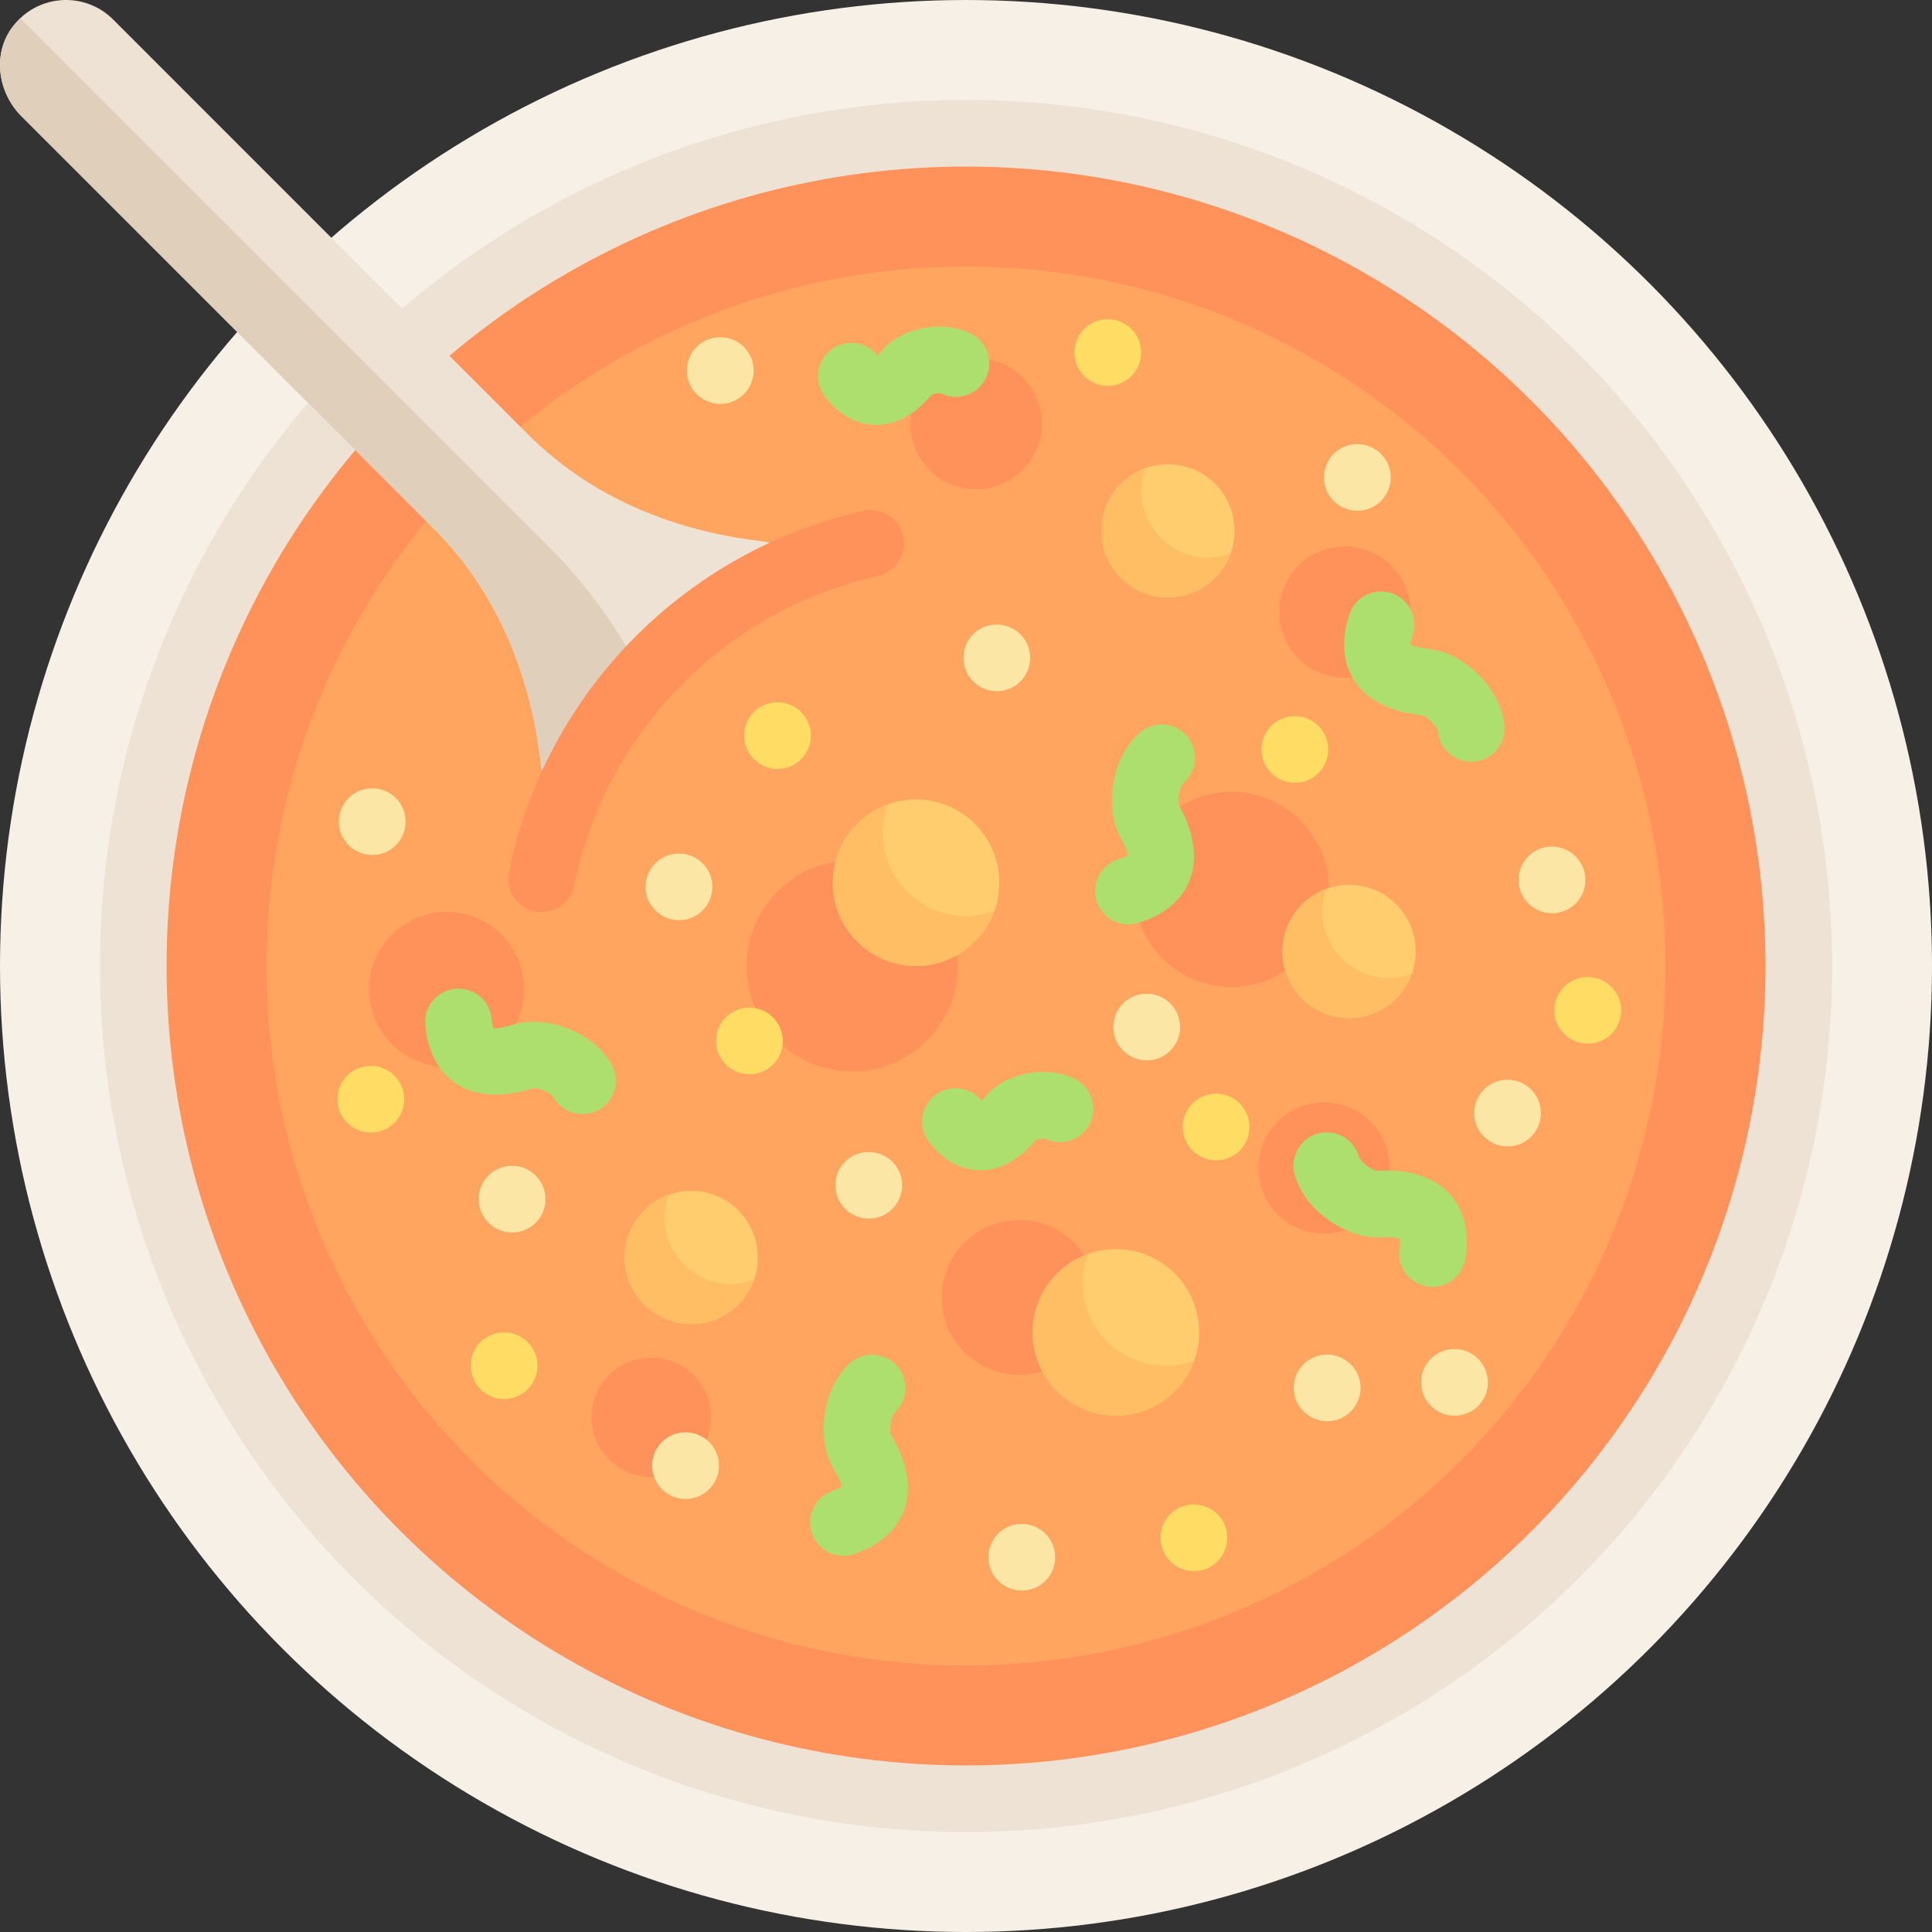 <?xml version="1.0" encoding="iso-8859-1"?>
<!-- Generator: Adobe Illustrator 19.0.0, SVG Export Plug-In . SVG Version: 6.00 Build 0)  -->
<svg version="1.1" id="Capa_1" xmlns="http://www.w3.org/2000/svg" xmlns:xlink="http://www.w3.org/1999/xlink" x="0px" y="0px"
	 viewBox="0 0 512.001 512.001" style="enable-background:new 0 0 512.001 512.001;" xml:space="preserve">
<rect x="0" y="0" width="512.001" height="512.001" fill="#333333" stroke="none"/>
<circle style="fill:#F7F0E6;" cx="256.001" cy="256.001" r="256"/>
<circle style="fill:#EEE2D4;" cx="256.001" cy="256.001" r="229.52"/>
<circle style="fill:#FF915A;" cx="256.001" cy="256.001" r="211.86"/>
<circle style="fill:#FFA55F;" cx="256.001" cy="256.001" r="185.38"/>
<g>
	<circle style="fill:#FF915A;" cx="225.841" cy="256.001" r="27.954"/>
	<circle style="fill:#FF915A;" cx="326.351" cy="235.691" r="25.848"/>
	<circle style="fill:#FF915A;" cx="270.081" cy="343.821" r="20.521"/>
	<circle style="fill:#FF915A;" cx="118.351" cy="262.171" r="20.521"/>
	<circle style="fill:#FF915A;" cx="258.671" cy="112.281" r="17.391"/>
	<circle style="fill:#FF915A;" cx="350.901" cy="309.521" r="17.391"/>
	<circle style="fill:#FF915A;" cx="356.411" cy="162.211" r="17.391"/>
	<circle style="fill:#FF915A;" cx="172.601" cy="375.631" r="15.828"/>
</g>
<path style="fill:#FBE6A5;" d="M181.699,397.242c-4.879,0-8.871-3.953-8.871-8.828s3.905-8.828,8.784-8.828h0.086
	c4.879,0,8.828,3.953,8.828,8.828S186.579,397.242,181.699,397.242z"/>
<path style="fill:#FFDC64;" d="M206.07,203.773c-4.879,0-8.871-3.953-8.871-8.828s3.897-8.828,8.776-8.828h0.095
	c4.879,0,8.828,3.953,8.828,8.828S210.949,203.773,206.07,203.773z"/>
<g>
	<path style="fill:#FBE6A5;" d="M190.898,107.035c-4.879,0-8.871-3.953-8.871-8.828s3.905-8.828,8.784-8.828h0.086
		c4.879,0,8.828,3.953,8.828,8.828S195.777,107.035,190.898,107.035z"/>
	<path style="fill:#FBE6A5;" d="M179.949,243.863c-4.879,0-8.871-3.953-8.871-8.828s3.905-8.828,8.784-8.828h0.086
		c4.879,0,8.828,3.953,8.828,8.828S184.829,243.863,179.949,243.863z"/>
</g>
<path style="fill:#FFDC64;" d="M133.604,370.76c-4.879,0-8.871-3.953-8.871-8.828s3.905-8.828,8.784-8.828h0.086
	c4.879,0,8.828,3.953,8.828,8.828S138.484,370.76,133.604,370.76z"/>
<path style="fill:#FBE6A5;" d="M98.665,226.574c-4.879,0-8.871-3.953-8.871-8.828s3.905-8.828,8.784-8.828h0.086
	c4.879,0,8.828,3.953,8.828,8.828S103.544,226.574,98.665,226.574z"/>
<path style="fill:#FFDC64;" d="M198.622,284.691c-4.879,0-8.871-3.953-8.871-8.828s3.905-8.828,8.784-8.828h0.086
	c4.879,0,8.828,3.953,8.828,8.828S203.501,284.691,198.622,284.691z"/>
<path style="fill:#FBE6A5;" d="M135.725,326.622c-4.879,0-8.871-3.953-8.871-8.828s3.905-8.828,8.784-8.828h0.086
	c4.879,0,8.828,3.953,8.828,8.828S140.604,326.622,135.725,326.622z"/>
<path style="fill:#FFDC64;" d="M98.294,300.139c-4.879,0-8.871-3.953-8.871-8.828s3.905-8.828,8.784-8.828h0.086
	c4.879,0,8.828,3.953,8.828,8.828S103.173,300.139,98.294,300.139z"/>
<circle style="fill:#FFCD6E;" cx="242.761" cy="233.931" r="22.07"/>
<g>
	<path style="fill:#ADDF6E;" d="M299.035,244.971c-3.819,0-7.336-2.496-8.466-6.341c-1.379-4.681,1.302-9.586,5.974-10.961
		c1.698-0.5,2.31-0.983,2.431-1.086c-0.009,0.004-0.017,0.009-0.017,0.009c-0.164,0-0.259-1.422-2.198-5.06
		c-3.897-7.302-2.474-20.556,5.293-27.345c3.655-3.207,9.233-2.845,12.457,0.828c3.207,3.672,2.836,9.246-0.836,12.457
		c-1,0.879-1.767,4.47-1.259,5.914c1.664,3.103,6.276,11.759,2.69,20.293c-1.517,3.612-5.103,8.44-13.578,10.931
		C300.691,244.854,299.854,244.971,299.035,244.971z"/>
	<path style="fill:#ADDF6E;" d="M379.604,341.023c-0.474,0-0.957-0.039-1.448-0.116c-4.81-0.793-8.06-5.336-7.267-10.147
		c0.284-1.75,0.112-2.509,0.069-2.659c0.06,0.194-0.931-0.233-3.948-0.233c-0.466,0-0.983,0.009-1.552,0.03
		c-8.302,0.328-19.603-6.711-22.345-16.638c-1.302-4.698,1.457-9.56,6.155-10.858c4.724-1.267,9.569,1.457,10.862,6.159
		c0.353,1.284,3.267,3.53,4.784,3.698c3.534-0.147,13.302-0.547,19.44,6.388c2.595,2.935,5.388,8.263,3.948,16.983
		C387.596,337.954,383.846,341.023,379.604,341.023z"/>
	<path style="fill:#ADDF6E;" d="M223.518,412.285c-3.698,0-7.147-2.345-8.379-6.047c-1.534-4.625,0.966-9.621,5.595-11.159
		c1.681-0.56,2.267-1.065,2.379-1.172c-0.034,0.052-0.207-1.216-2.379-4.966c-4.155-7.177-3.181-20.47,4.328-27.517
		c3.569-3.336,9.138-3.159,12.483,0.392c3.336,3.556,3.155,9.142-0.397,12.478c-0.974,0.914-1.612,4.534-1.052,5.961
		c1.767,3.026,6.681,11.504,3.397,20.168c-1.388,3.664-4.802,8.616-13.19,11.405C225.38,412.139,224.441,412.285,223.518,412.285z"
		/>
	<path style="fill:#ADDF6E;" d="M154.38,295.247c-3.06,0-6.034-1.595-7.672-4.44c-0.655-1.155-3.948-2.664-5.552-2.388
		c-3.345,1.013-12.724,3.832-20.405-1.353c-3.241-2.194-7.276-6.664-8.052-15.466c-0.431-4.858,3.164-9.142,8.017-9.569
		c4.974-0.397,9.138,3.159,9.569,8.017c0.155,1.763,0.509,2.457,0.586,2.591c-0.069-0.19,1.302,0.056,5.379-1.172
		c7.991-2.384,20.664,1.638,25.784,10.565c2.422,4.228,0.957,9.625-3.276,12.047C157.38,294.872,155.872,295.247,154.38,295.247z"/>
	<path style="fill:#ADDF6E;" d="M389.872,201.867c-4.448,0-8.276-3.345-8.767-7.866c-0.147-1.328-2.655-4.013-4.129-4.422
		c-3.483-0.409-13.224-1.578-18.172-9.409c-2.095-3.31-4-9.017-1.19-17.392c1.56-4.625,6.569-7.099,11.181-5.565
		c4.621,1.552,7.112,6.556,5.56,11.181c-0.569,1.677-0.517,2.453-0.5,2.608c0.009-0.168,1.121,0.569,5.405,1.082
		c8.233,0.991,18.276,9.754,19.397,19.996c0.526,4.845-2.966,9.207-7.819,9.737C390.518,201.85,390.191,201.867,389.872,201.867z"/>
	<path style="fill:#ADDF6E;" d="M232.191,112.604c-0.147,0-0.302,0-0.457-0.004c-3.448-0.108-8.534-1.504-13.138-7.534
		c-2.957-3.875-2.216-9.414,1.664-12.375c3.828-2.914,9.284-2.22,12.25,1.509c0.362-0.345,0.819-0.819,1.379-1.466
		c5.276-6.078,16.284-8.047,23.56-4.198c4.31,2.276,5.966,7.616,3.681,11.927c-2.241,4.263-7.474,5.935-11.784,3.759
		c-0.578-0.125-1.991,0.121-2.543,0.483C245.423,106.38,240.027,112.604,232.191,112.604z M249.406,104.238L249.406,104.238
		L249.406,104.238z"/>
	<path style="fill:#ADDF6E;" d="M259.777,310.122c-0.147,0-0.302,0-0.457-0.004c-3.448-0.108-8.534-1.504-13.138-7.534
		c-2.957-3.875-2.216-9.414,1.664-12.375c3.828-2.918,9.276-2.22,12.25,1.509c0.362-0.345,0.819-0.819,1.379-1.466
		c5.276-6.086,16.284-8.052,23.56-4.198c4.31,2.276,5.966,7.616,3.681,11.927c-2.241,4.267-7.483,5.94-11.784,3.759
		c-0.569-0.138-2,0.125-2.543,0.483C273.01,303.898,267.613,310.122,259.777,310.122z M276.992,301.755L276.992,301.755
		L276.992,301.755z"/>
</g>
<g>
	<path style="fill:#FBE6A5;" d="M351.725,376.643c-4.879,0-8.871-3.953-8.871-8.828s3.897-8.828,8.776-8.828h0.095
		c4.879,0,8.828,3.953,8.828,8.828S356.604,376.643,351.725,376.643z"/>
	<path style="fill:#FBE6A5;" d="M385.475,375.173c-4.879,0-8.879-3.953-8.879-8.828s3.905-8.828,8.784-8.828h0.095
		c4.879,0,8.828,3.953,8.828,8.828S390.354,375.173,385.475,375.173z"/>
	<path style="fill:#FBE6A5;" d="M399.535,303.816c-4.879,0-8.871-3.953-8.871-8.828s3.905-8.828,8.784-8.828h0.086
		c4.879,0,8.828,3.953,8.828,8.828S404.415,303.816,399.535,303.816z"/>
	<path style="fill:#FBE6A5;" d="M264.182,183.173c-4.879,0-8.871-3.953-8.871-8.828s3.905-8.828,8.784-8.828h0.086
		c4.879,0,8.828,3.953,8.828,8.828S269.061,183.173,264.182,183.173z"/>
</g>
<path style="fill:#FFDC64;" d="M343.173,207.449c-4.879,0-8.871-3.953-8.871-8.828s3.905-8.828,8.784-8.828h0.086
	c4.879,0,8.828,3.953,8.828,8.828S348.053,207.449,343.173,207.449z"/>
<g>
	<path style="fill:#FBE6A5;" d="M270.803,421.518c-4.879,0-8.871-3.953-8.871-8.828s3.905-8.828,8.784-8.828h0.086
		c4.879,0,8.828,3.953,8.828,8.828S275.682,421.518,270.803,421.518z"/>
	<path style="fill:#FBE6A5;" d="M359.725,135.359c-4.879,0-8.871-3.953-8.871-8.828s3.905-8.828,8.784-8.828h0.086
		c4.879,0,8.828,3.953,8.828,8.828C368.553,131.406,364.604,135.359,359.725,135.359z"/>
</g>
<g>
	<path style="fill:#FFDC64;" d="M293.604,102.255c-4.879,0-8.871-3.953-8.871-8.828s3.905-8.828,8.784-8.828h0.086
		c4.879,0,8.828,3.953,8.828,8.828S298.484,102.255,293.604,102.255z"/>
	<path style="fill:#FFDC64;" d="M420.785,276.6c-4.879,0-8.879-3.953-8.879-8.828s3.905-8.828,8.784-8.828h0.095
		c4.879,0,8.828,3.953,8.828,8.828S425.665,276.6,420.785,276.6z"/>
</g>
<path style="fill:#FBE6A5;" d="M411.311,242.023c-4.879,0-8.871-3.953-8.871-8.828s3.897-8.828,8.776-8.828h0.095
	c4.879,0,8.828,3.953,8.828,8.828S416.191,242.023,411.311,242.023z"/>
<path style="fill:#FFDC64;" d="M322.294,307.497c-4.879,0-8.871-3.953-8.871-8.828s3.905-8.828,8.784-8.828h0.086
	c4.879,0,8.828,3.953,8.828,8.828S327.173,307.497,322.294,307.497z"/>
<g>
	<path style="fill:#FBE6A5;" d="M303.906,281.014c-4.879,0-8.871-3.953-8.871-8.828s3.905-8.828,8.784-8.828h0.086
		c4.879,0,8.828,3.953,8.828,8.828S308.785,281.014,303.906,281.014z"/>
	<path style="fill:#FBE6A5;" d="M230.251,322.945c-4.879,0-8.871-3.953-8.871-8.828s3.905-8.828,8.784-8.828h0.086
		c4.879,0,8.828,3.953,8.828,8.828S235.13,322.945,230.251,322.945z"/>
</g>
<path style="fill:#FFDC64;" d="M316.415,416.367c-4.879,0-8.871-3.953-8.871-8.828s3.897-8.828,8.776-8.828h0.095
	c4.879,0,8.828,3.953,8.828,8.828S321.294,416.367,316.415,416.367z"/>
<path style="fill:#FFBE64;" d="M256.001,242.76c-12.189,0-22.069-9.881-22.069-22.069c0-2.627,0.538-5.111,1.38-7.448
	c-8.505,3.065-14.621,11.128-14.621,20.689c0,12.188,9.88,22.069,22.069,22.069c9.561,0,17.624-6.116,20.689-14.621
	C261.112,242.222,258.628,242.76,256.001,242.76z"/>
<circle style="fill:#FFCD6E;" cx="183.171" cy="333.241" r="17.655"/>
<path style="fill:#FFBE64;" d="M193.767,340.304c-9.751,0-17.655-7.905-17.655-17.655c0-2.102,0.43-4.089,1.104-5.958
	c-6.804,2.452-11.697,8.902-11.697,16.551c0,9.75,7.904,17.655,17.655,17.655c7.649,0,14.099-4.893,16.551-11.697
	C197.855,339.874,195.868,340.304,193.767,340.304z"/>
<circle style="fill:#FFCD6E;" cx="357.521" cy="252.141" r="17.655"/>
<path style="fill:#FFBE64;" d="M368.111,259.201c-9.751,0-17.655-7.905-17.655-17.655c0-2.102,0.43-4.089,1.104-5.958
	c-6.804,2.452-11.697,8.902-11.697,16.551c0,9.75,7.904,17.655,17.655,17.655c7.649,0,14.099-4.893,16.551-11.697
	C372.2,258.771,370.213,259.201,368.111,259.201z"/>
<circle style="fill:#FFCD6E;" cx="309.521" cy="140.691" r="17.655"/>
<path style="fill:#FFBE64;" d="M320.111,147.753c-9.751,0-17.655-7.905-17.655-17.655c0-2.102,0.43-4.089,1.104-5.958
	c-6.804,2.452-11.697,8.902-11.697,16.551c0,9.75,7.904,17.655,17.655,17.655c7.649,0,14.099-4.893,16.551-11.697
	C324.2,147.323,322.213,147.753,320.111,147.753z"/>
<circle style="fill:#FFCD6E;" cx="295.721" cy="353.101" r="22.07"/>
<path style="fill:#FFBE64;" d="M308.967,361.932c-12.189,0-22.069-9.881-22.069-22.069c0-2.627,0.538-5.111,1.38-7.448
	c-8.505,3.065-14.621,11.128-14.621,20.689c0,12.188,9.88,22.069,22.069,22.069c9.561,0,17.624-6.116,20.689-14.621
	C314.078,361.394,311.594,361.932,308.967,361.932z"/>
<path style="fill:#EEE2D4;" d="M144.279,207.459c0.492,2.07,1.223,5.216,4.154,8.439c11.758-31.464,36.864-56.321,68.491-67.741
	c-2.456-1.907-5.501-3.013-9.623-3.72c-2.115-0.363-4.157-0.863-6.203-1.107c-22.975-2.731-44.725-11.765-61.085-28.124
	L29.982,5.174C22.407-2.412,9.628-1.655,3.092,7.445C-2.043,14.592-0.513,24.61,5.71,30.832L115.049,140.17
	c16.359,16.36,25.394,38.11,28.124,61.085C143.416,203.302,143.782,205.371,144.279,207.459z"/>
<path style="fill:#E0D0BB;" d="M144.279,207.459c0.492,2.07,1.223,5.216,4.154,8.439c5.068-13.561,12.599-25.88,22.093-36.453
	c-6.557-12.58-14.781-24.27-25.019-34.509L5.425,4.854c-0.83,0.783-1.633,1.615-2.334,2.591c-5.135,7.147-3.605,17.165,2.618,23.387
	L115.048,140.17c16.359,16.36,25.394,38.11,28.124,61.085C143.416,203.302,143.782,205.371,144.279,207.459z"/>
<path style="fill:#FF915A;" d="M143.517,241.699c-0.586,0-1.181-0.056-1.776-0.181c-4.776-0.974-7.862-5.638-6.879-10.414
	c9.716-47.526,46.586-85.086,93.931-95.694c4.759-1.06,9.474,1.927,10.543,6.681c1.069,4.759-1.922,9.478-6.681,10.543
	c-40.569,9.095-72.164,41.28-80.5,82.004C151.301,238.82,147.62,241.699,143.517,241.699z"/>
<g>
</g>
<g>
</g>
<g>
</g>
<g>
</g>
<g>
</g>
<g>
</g>
<g>
</g>
<g>
</g>
<g>
</g>
<g>
</g>
<g>
</g>
<g>
</g>
<g>
</g>
<g>
</g>
<g>
</g>
</svg>
